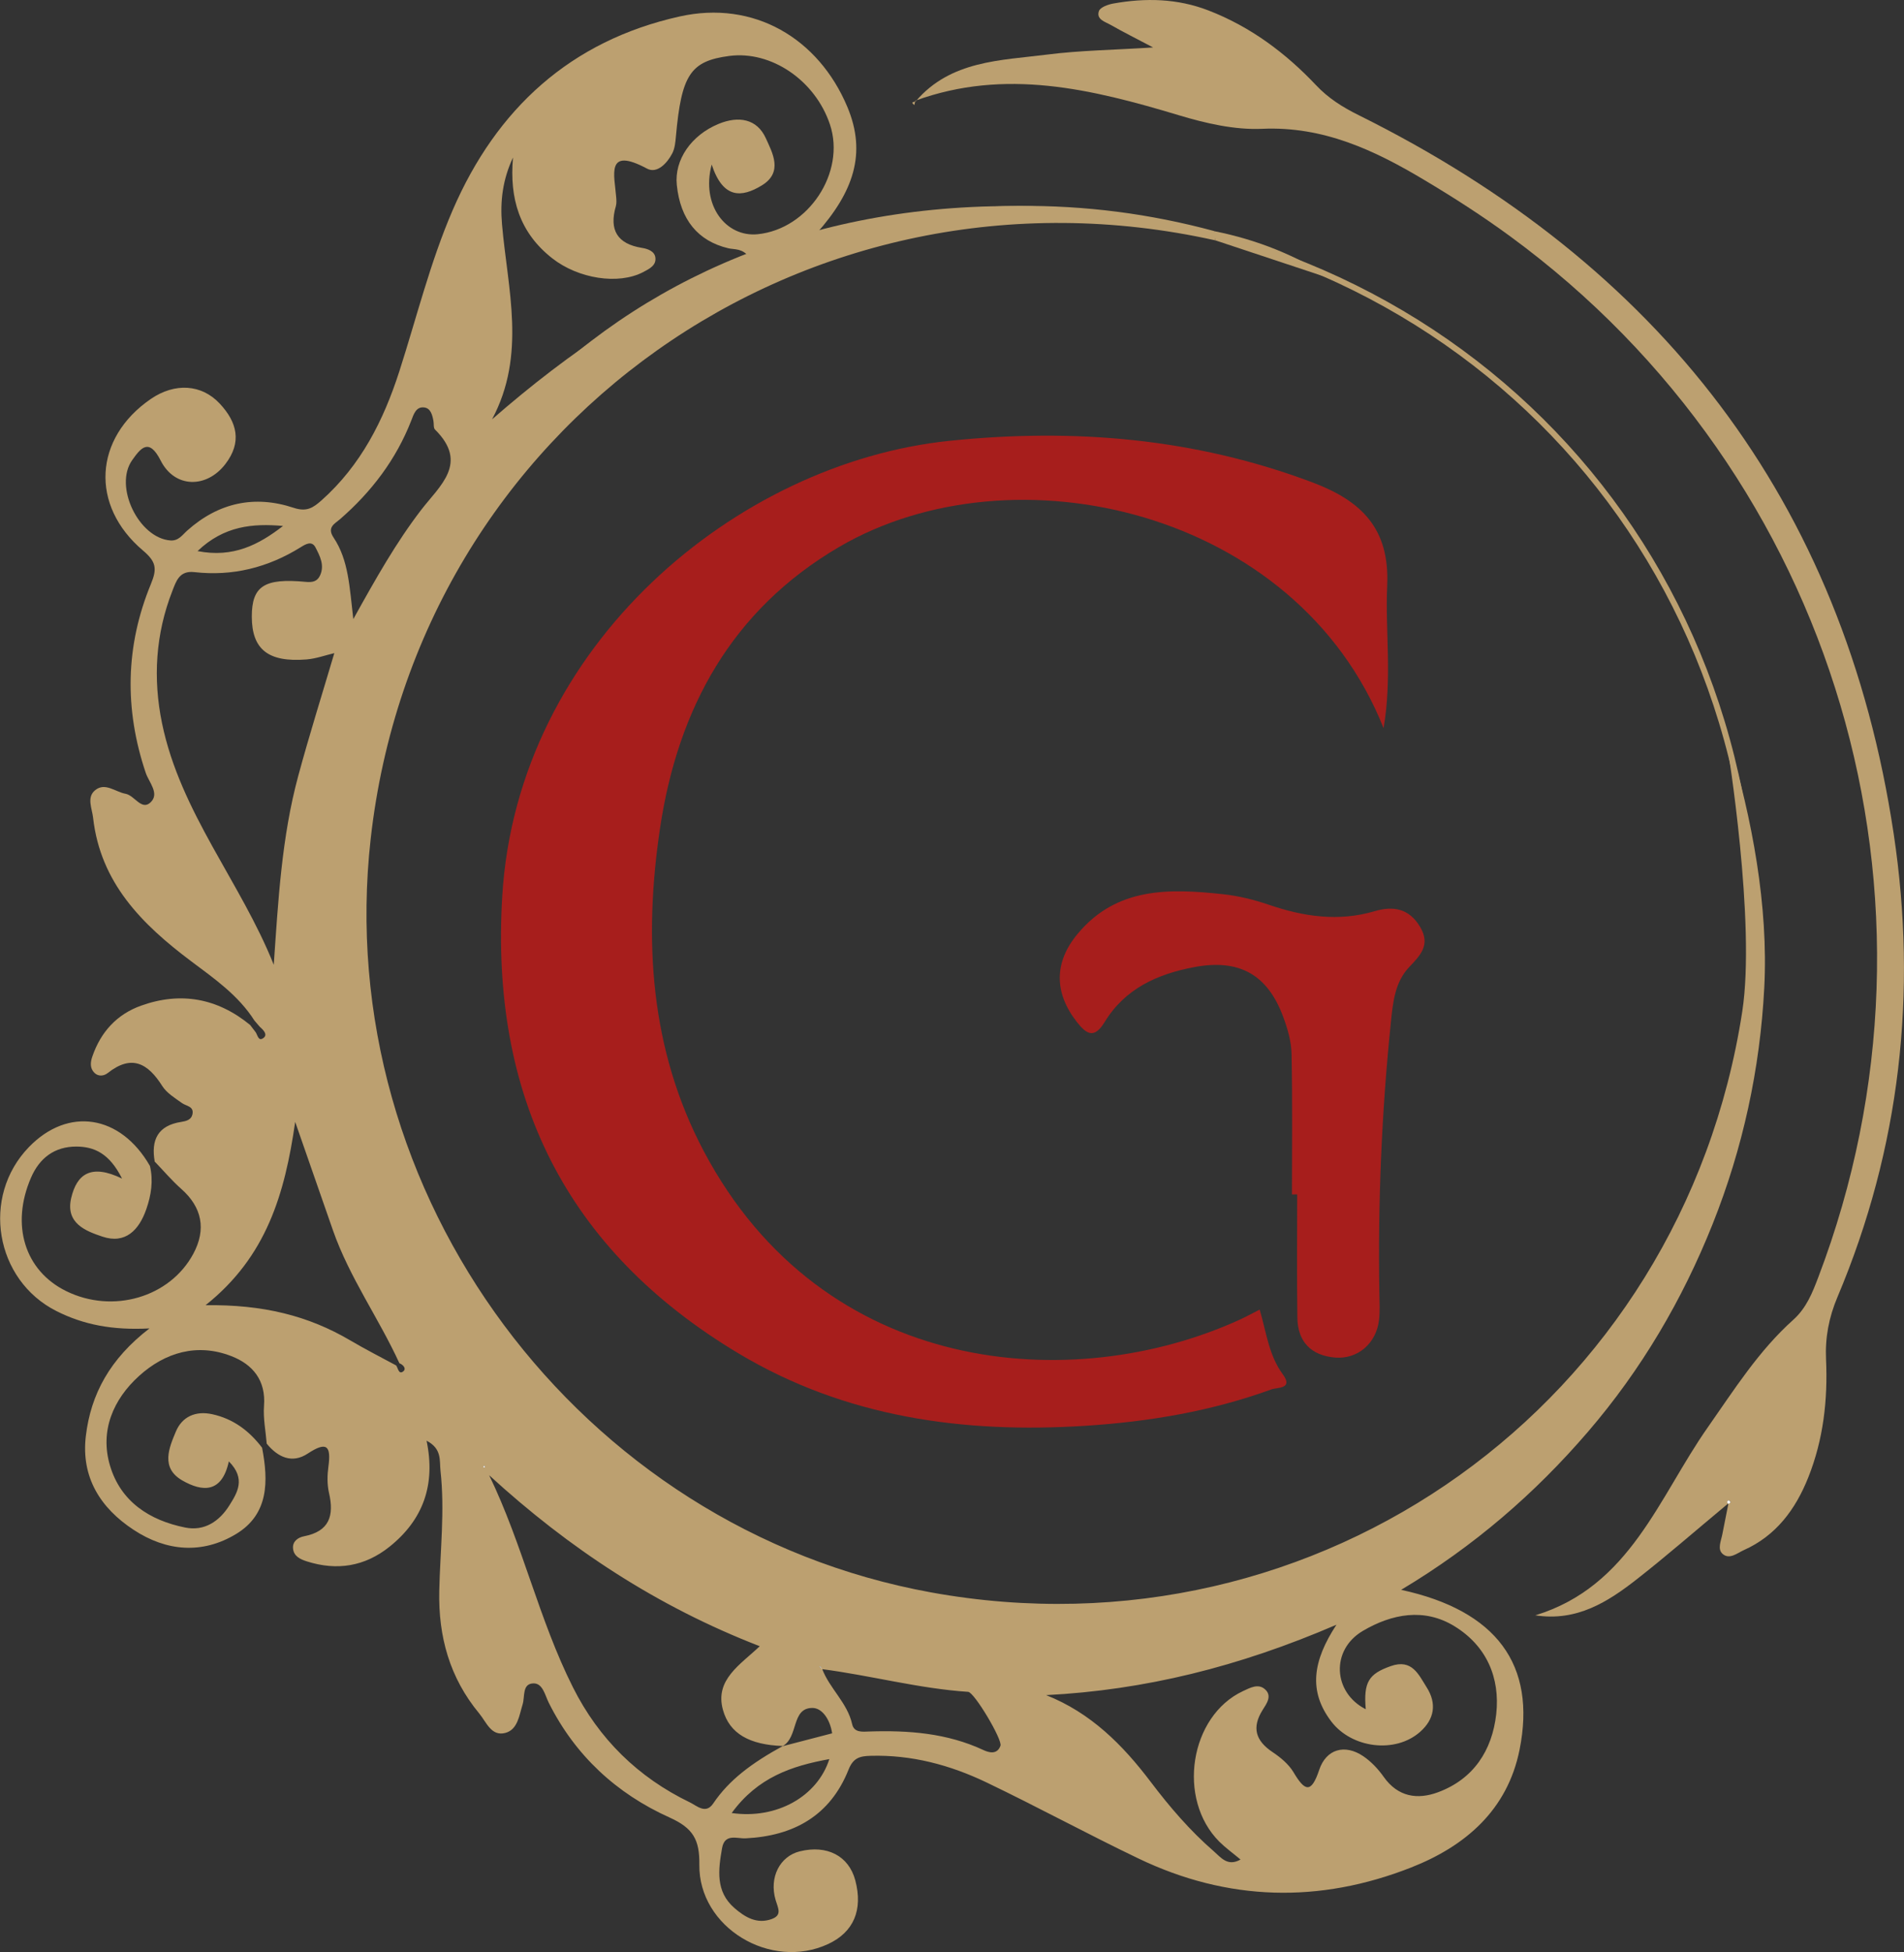 <?xml version="1.0" encoding="UTF-8"?><svg id="Capa_2" xmlns="http://www.w3.org/2000/svg" viewBox="0 0 324.31 332.37"><rect x="0" y="0" width="324.31" height="332.37" fill="#333333" stroke="none"/><defs><style>.cls-1{fill:#fff;}.cls-2{fill:#bca070;}.cls-3{fill:#fdfbfa;}.cls-4{fill:#fefdfc;}.cls-5{fill:#a71e1c;}.cls-6{fill:none;stroke:#bca070;stroke-miterlimit:10;}</style></defs><g id="Capa_1-2"><g><path class="cls-5" d="M235.68,124.01c-14.79-37.22-63.08-48.23-92.74-30.89-18.32,10.71-27.48,27.54-30.52,47.92-2.82,18.94-1.71,37.61,7.43,54.92,20.35,38.51,62.89,41.67,91.25,28.76,1.05-.48,2.07-1.04,3.46-1.74,1.13,3.81,1.55,7.77,3.93,11,1.87,2.54-.94,2.22-1.92,2.58-10.24,3.72-20.87,5.51-31.7,6.2-20.83,1.33-40.9-1.44-59.12-12.35-29.39-17.61-42.26-43.79-40.2-77.85,2.59-42.84,40.04-73.77,76.15-77.5,21.14-2.19,41.79-.48,61.86,7.08,8.36,3.15,13.17,7.85,12.72,17.61-.35,7.74,.87,15.56-.62,24.26Z"/><path class="cls-5" d="M220.06,203.35c0-7.97,.1-15.94-.07-23.91-.04-2.11-.67-4.28-1.41-6.28-2.69-7.29-7.56-9.94-15.2-8.49-6.26,1.18-11.76,3.66-15.22,9.34-1.74,2.85-3.04,2.18-4.76-.03-3.85-4.96-3.91-10.11,.16-14.99,6.66-8,15.66-7.72,24.76-6.74,2.62,.28,5.25,.93,7.75,1.78,5.95,2.04,11.9,2.93,18.08,1.11,3.15-.93,5.87-.48,7.74,2.68,1.81,3.05,.07,4.8-1.88,6.86-2.4,2.53-2.75,5.96-3.09,9.28-1.59,15.39-2.23,30.82-1.97,46.3,.02,1.5,.12,3.01-.06,4.49-.47,3.99-3.64,6.72-7.5,6.39-4.09-.35-6.36-2.71-6.41-6.82-.1-6.98-.03-13.97-.03-20.96h-.89Z"/></g><g><path class="cls-2" d="M26.36,197.81c-.67-3.71,.52-6.18,4.51-6.79,.84-.13,1.71-.35,1.91-1.29,.29-1.39-1.04-1.38-1.79-1.92-1.2-.86-2.59-1.7-3.35-2.9-2.45-3.88-5.22-5.43-9.29-2.21-.66,.52-1.6,.63-2.27-.04-.78-.78-.7-1.78-.35-2.78,1.43-4.17,4.18-7.18,8.29-8.65,6.75-2.42,13-1.29,18.58,3.28,.29,.37,.57,.75,.86,1.12,.43,.47,.49,1.82,1.44,1.08,.73-.57-.04-1.35-.63-1.86-.31-.36-.62-.72-.93-1.08-2.74-4.32-6.87-7.17-10.84-10.15-8.32-6.25-15.39-13.3-16.64-24.37-.18-1.63-1.14-3.49,.35-4.71,1.69-1.38,3.44,.3,5.17,.61,1.55,.28,2.73,2.93,4.27,1.46,1.57-1.5-.27-3.38-.83-5.03-3.65-10.84-3.47-21.61,.89-32.16,1.07-2.59,.9-3.78-1.35-5.68-9.08-7.68-8.36-19.15,1.31-25.8,4.11-2.82,8.67-2.53,11.76,.78,2.97,3.18,3.81,6.58,.96,10.29-3.21,4.18-8.63,4.13-11.02-.59-2.02-4-3.45-2.05-4.85-.08-3.17,4.45,1.11,13.27,6.5,13.68,1.4,.11,2.06-.97,2.89-1.7,5.31-4.73,11.44-6.07,18.1-3.86,2.24,.74,3.32,0,4.77-1.28,6.69-5.96,10.55-13.6,13.24-21.96,2.95-9.17,5.25-18.56,9.08-27.43,7.48-17.31,20.12-28.85,38.64-32.98,12.67-2.83,23.68,3.71,28.59,15.39,3.35,7.97,.99,14.53-5.23,21.53,23.45-5.96,45.64-6.37,67.78-.37,.05,.52,.1,1.04,.15,1.57-69.64-15.52-135.99,31.46-143.89,101.88-6.8,60.58,35.51,117.45,95.47,128.32,66.1,11.98,127.88-32.23,138.15-98.9,2.34-15.19-2.52-45.08-2.52-45.08,0,0-.29-1.23,.17-1.19,4.03,13.37,6.82,28.34,6.1,42.2-.72,13.86-3.64,27.33-8.8,40.26-5.16,12.93-12.15,24.8-21.23,35.36-9.02,10.5-19.41,19.49-31.82,26.91,16.24,3.52,23.07,12.77,20.17,27.22-2.05,10.22-9.17,16.4-18.46,20.05-15.64,6.15-31.24,5.77-46.46-1.53-8.7-4.17-17.18-8.78-25.88-12.95-6.2-2.97-12.77-4.73-19.76-4.53-1.82,.05-2.94,.35-3.73,2.34-3.12,7.84-9.33,11.31-17.54,11.71-1.49,.07-3.56-.88-4.01,1.67-.64,3.66-1.15,7.37,2.1,10.19,1.79,1.56,3.84,2.8,6.36,1.88,1.8-.66,1.09-1.82,.67-3.21-1.16-3.9,.74-7.48,4.09-8.31,4.66-1.16,8.36,.77,9.47,4.92,1.34,5.04-.27,8.83-4.61,10.85-9.79,4.56-22.09-2.81-21.95-13.52,.06-4.27-1.08-6.22-5.08-8.02-9-4.05-16.08-10.54-20.58-19.56-.64-1.29-1.02-3.36-2.66-3.27-1.88,.09-1.37,2.24-1.78,3.57-.58,1.86-.82,4.29-2.94,4.86-2.4,.64-3.23-1.84-4.46-3.32-5.02-6.06-6.97-13.06-6.8-20.86,.15-6.82,.97-13.63,.21-20.46-.19-1.71,.29-3.74-2.37-5.11,1.57,7.53-.6,13.47-6.3,18.04-4.24,3.39-8.96,4.13-14.08,2.51-1.11-.35-2.28-.87-2.37-2.26-.08-1.2,.9-1.83,1.88-2.02,4.33-.84,5.15-3.51,4.25-7.39-.33-1.43-.3-3.01-.1-4.48,.48-3.53-.27-4.35-3.52-2.21-2.65,1.75-5.08,.65-6.99-1.69-.17-2.14-.62-4.31-.46-6.43,.34-4.37-1.94-7.07-5.56-8.47-5.83-2.27-11.31-.62-15.72,3.37-4.4,3.98-6.72,9.34-4.95,15.28,1.81,6.11,6.72,9.31,12.79,10.53,3.3,.67,5.85-1.07,7.54-3.77,1.35-2.15,2.85-4.53-.09-7.49-1.18,5.42-4.48,5.23-7.94,3.24-3.71-2.14-2.25-5.55-1.07-8.35,1.05-2.48,3.32-3.55,6.19-2.92,3.6,.79,6.3,2.84,8.48,5.7,1.09,5.68,1.16,11.32-4.42,14.69-5.75,3.48-11.87,2.97-17.45-.7-5.66-3.71-8.98-8.95-8.15-15.96,.85-7.17,4.13-13.18,10.84-18.34-6.29,.33-11.21-.62-15.84-2.95-10.47-5.27-12.88-19.47-4.7-27.92,6.68-6.91,15.61-5.52,20.62,3.21,.6,2.52,.21,4.98-.62,7.36-1.23,3.55-3.56,5.99-7.48,4.67-2.84-.95-6.32-2.27-5.31-6.58,.95-4.06,3.37-5.87,8.66-3.3-2.14-4.27-4.71-5.44-7.78-5.45-3.68-.01-6.27,1.91-7.73,5.3-3.48,8.04-1.07,15.83,5.98,19.3,7.95,3.92,17.67,1.08,21.66-6.33,2.25-4.18,1.49-7.95-2.05-11.07-1.61-1.42-3-3.08-4.49-4.62Zm113.58,86.37c-.04-.13-.06-.27-.13-.37-.04-.06-.18-.04-.27-.06l.48,.35c1.26,3.39,4.32,5.8,5.13,9.47,.33,1.47,1.78,1.28,2.91,1.24,6.69-.22,13.25,.27,19.45,3.16,.89,.42,2.34,.85,2.9-.74,.36-1.02-4.45-9.1-5.5-9.17-8.44-.56-16.62-2.8-24.98-3.88Zm-72.45-51.68c.31,.46,.42,1.54,1.15,1.03,.63-.45,.1-1.14-.61-1.42-3.51-7.67-8.5-14.59-11.31-22.61-2.05-5.86-4.09-11.73-6.44-18.48-1.77,12.26-4.87,22.94-15.27,31.21,9.75-.14,17.5,1.78,24.65,5.99,2.56,1.51,5.21,2.86,7.83,4.27Zm-10.49-121.31c-1.6,.38-3.18,.96-4.8,1.09-6.53,.52-9.3-1.72-9.31-7.29,0-5.19,2.11-6.59,9.17-5.92,1.13,.11,1.98-.04,2.46-1.1,.79-1.73-.03-3.3-.77-4.74-.64-1.25-1.72-.56-2.56-.04-5.56,3.45-11.58,4.96-18.09,4.22-2.55-.29-3.09,1.54-3.74,3.2-2.87,7.33-3.33,14.92-1.76,22.54,3.13,15.19,13.42,27.05,19.03,41.12,.76-10.93,1.34-21.72,4.18-32.2,1.9-7.01,4.13-14.09,6.19-21.05,.66,.06,.13-.07-.01,.19ZM121.22,28.03c-1.85,6.94,2.46,12.39,7.83,11.85,8.65-.87,15.03-10.53,12.32-18.67-2.5-7.52-10.01-12.63-17.17-11.68-6.6,.87-8.13,3.2-9.07,13.69-.09,.98-.18,2.04-.62,2.89-.88,1.7-2.6,3.51-4.3,2.6-7.1-3.8-5.54,1.1-5.25,4.9,.04,.49,.07,1.03-.06,1.49-1.18,4.05,.24,6.44,4.46,7.11,1.03,.16,2.13,.59,2.27,1.63,.18,1.34-.99,1.92-2.06,2.48-4.26,2.23-11.08,1.12-15.48-2.32-5.61-4.38-7.33-10.2-6.71-17.18-1.75,3.74-2.22,7.41-1.87,11.39,.95,11,4.19,22.17-1.7,33.19,13.24-11.55,27.43-21.24,43.84-27.58-1.22-1.6-2.51-1.29-3.6-1.55-5.18-1.23-8.17-4.88-8.77-10.78-.44-4.28,2.46-8.46,7.08-10.38,3.42-1.42,6.58-.91,8.09,2.44,1.09,2.42,3,5.75-.66,8-3.49,2.14-6.65,2.31-8.57-3.54Zm56.93,260.57c7.65,3.02,13.09,8.5,17.86,14.8,3.22,4.25,6.69,8.3,10.73,11.8,1.19,1.03,2.35,2.67,4.56,1.41-1.34-1.12-2.55-1.99-3.6-3.03-7.29-7.27-5.05-21.41,4.02-25.65,1.24-.58,2.58-1.31,3.71-.34,1.32,1.13,.32,2.47-.37,3.56-1.88,3-1.19,5.24,1.7,7.17,1.35,.9,2.74,2.05,3.56,3.42,1.92,3.23,3.01,3.71,4.38-.39,1.19-3.57,4.38-4.45,7.51-2.33,1.34,.91,2.54,2.18,3.48,3.52,2.43,3.43,5.76,3.91,9.26,2.61,6.04-2.24,9.2-7.11,9.9-13.27,.7-6.25-1.67-11.64-7.07-14.97-5.17-3.2-10.71-2.14-15.66,.78-5.49,3.24-5.07,10.5,.51,13.33-.4-4.64,.52-6.02,4.25-7.34,3.63-1.29,4.75,1.44,6.12,3.6,1.76,2.76,1.34,5.43-1.12,7.6-4.25,3.74-11.64,2.77-15.1-1.75-3.96-5.18-3.18-10.34,.86-16.5-16.64,7.17-32.64,11.13-49.49,11.99Zm-94.84-37.44c5.72,11.8,8.47,24.59,14.29,36.15,4.4,8.75,11.07,15.31,19.91,19.57,1.18,.57,2.69,2.07,3.96,.2,2.73-4.04,6.54-6.87,11.87-9.8-5.68-.2-9.08-2.1-10.2-6.15-1.43-5.14,2.97-7.7,6.27-10.84-17.45-6.75-32.47-16.63-46.1-29.12ZM60.18,105.41c3.9-7.03,7.31-13.06,11.55-18.58,3.18-4.14,8.16-7.97,2.36-13.7-.28-.28-.17-.96-.26-1.45-.18-1-.47-2.15-1.53-2.3-1.45-.21-1.84,1.18-2.25,2.23-2.59,6.63-6.76,12.11-12.1,16.76-.93,.81-2.31,1.39-1.13,3.16,2.57,3.86,2.71,8.42,3.36,13.88Zm64.45,203.28c7.7,1.11,14.62-2.86,16.63-9.18-6.4,1.16-12.2,3.1-16.63,9.18ZM48.21,89.55c-5.12-.45-10.04-.04-14.56,4.28,6.09,1.19,10.43-1.09,14.56-4.28Zm93.53,205.57c-.37-2.42-1.73-4.33-3.37-4.32-3.64,.01-2.31,4.98-5.09,6.52,2.67-.69,5.35-1.39,8.46-2.2Zm-59.24-45.63l-.21,.34,.31,.04-.11-.39Z"/><path class="cls-2" d="M156.01,17.21c5.93-6.91,14.39-6.91,22.37-7.92,5.58-.71,11.23-.78,18.03-1.21-3.01-1.59-5.14-2.65-7.21-3.83-.94-.54-2.51-.93-2.02-2.36,.22-.65,1.55-1.13,2.45-1.29,5.49-.98,10.91-.87,16.21,1.18,7.14,2.76,13.12,7.22,18.31,12.71,2.11,2.24,4.52,3.75,7.24,5.1,51.11,25.36,82.64,65.53,91.17,122.42,4.05,26.98,1.12,53.48-9.58,78.82-1.46,3.45-2.12,6.89-1.95,10.63,.31,6.87-.45,13.64-3.03,20.1-2.17,5.44-5.49,9.92-10.98,12.37-1.1,.49-2.46,1.69-3.63,.62-.9-.82-.23-2.21-.02-3.34,.24-1.28,.5-2.55,1.04-5.26-5.83,4.85-10.58,9-15.54,12.88-4.98,3.9-10.26,7.29-17.36,6.2,16.17-4.94,21.02-20.11,29.38-32.01,4.5-6.42,8.68-13.05,14.57-18.32,2.23-2,3.25-4.6,4.25-7.23,24.45-64.21,3.05-136.56-52.49-177.24-4.69-3.44-9.61-6.6-14.61-9.58-8.48-5.07-17.2-9.18-27.62-8.72-4.71,.21-9.65-.94-14.23-2.32-14.79-4.44-29.54-8.05-44.85-2.47l.09,.07Zm138.79,238.56l-.32-.37c-.11,.11-.3,.22-.3,.33,0,.11,.18,.23,.28,.35l.34-.32Z"/><path class="cls-2" d="M207.03,40.94c-.05-.52-.1-1.05-.15-1.57,7.23,1.45,13.99,4.13,20.22,8.22l-20.07-6.66Z"/><path class="cls-2" d="M155.92,17.14l-.18,.74c-.8-.59,.08-.48,.27-.67l-.09-.07Z"/><polygon class="cls-4" points="82.5 249.49 82.61 249.87 82.29 249.83 82.5 249.49"/><path class="cls-3" d="M140.02,284.1l-.48-.35c.09,.02,.23,0,.27,.06,.07,.1,.09,.24,.13,.37l.08-.08Z"/><path class="cls-1" d="M294.79,255.77l-.34,.32c-.1-.12-.28-.24-.28-.35,0-.11,.19-.22,.3-.33l.32,.37Z"/><path class="cls-6" d="M298.8,160.66c0,70.57-53.23,118.91-125.29,118.91s-118.98-47.61-118.98-118.19S100.07,35.59,172.13,35.59s126.66,54.5,126.66,125.08Z"/></g></g></svg>